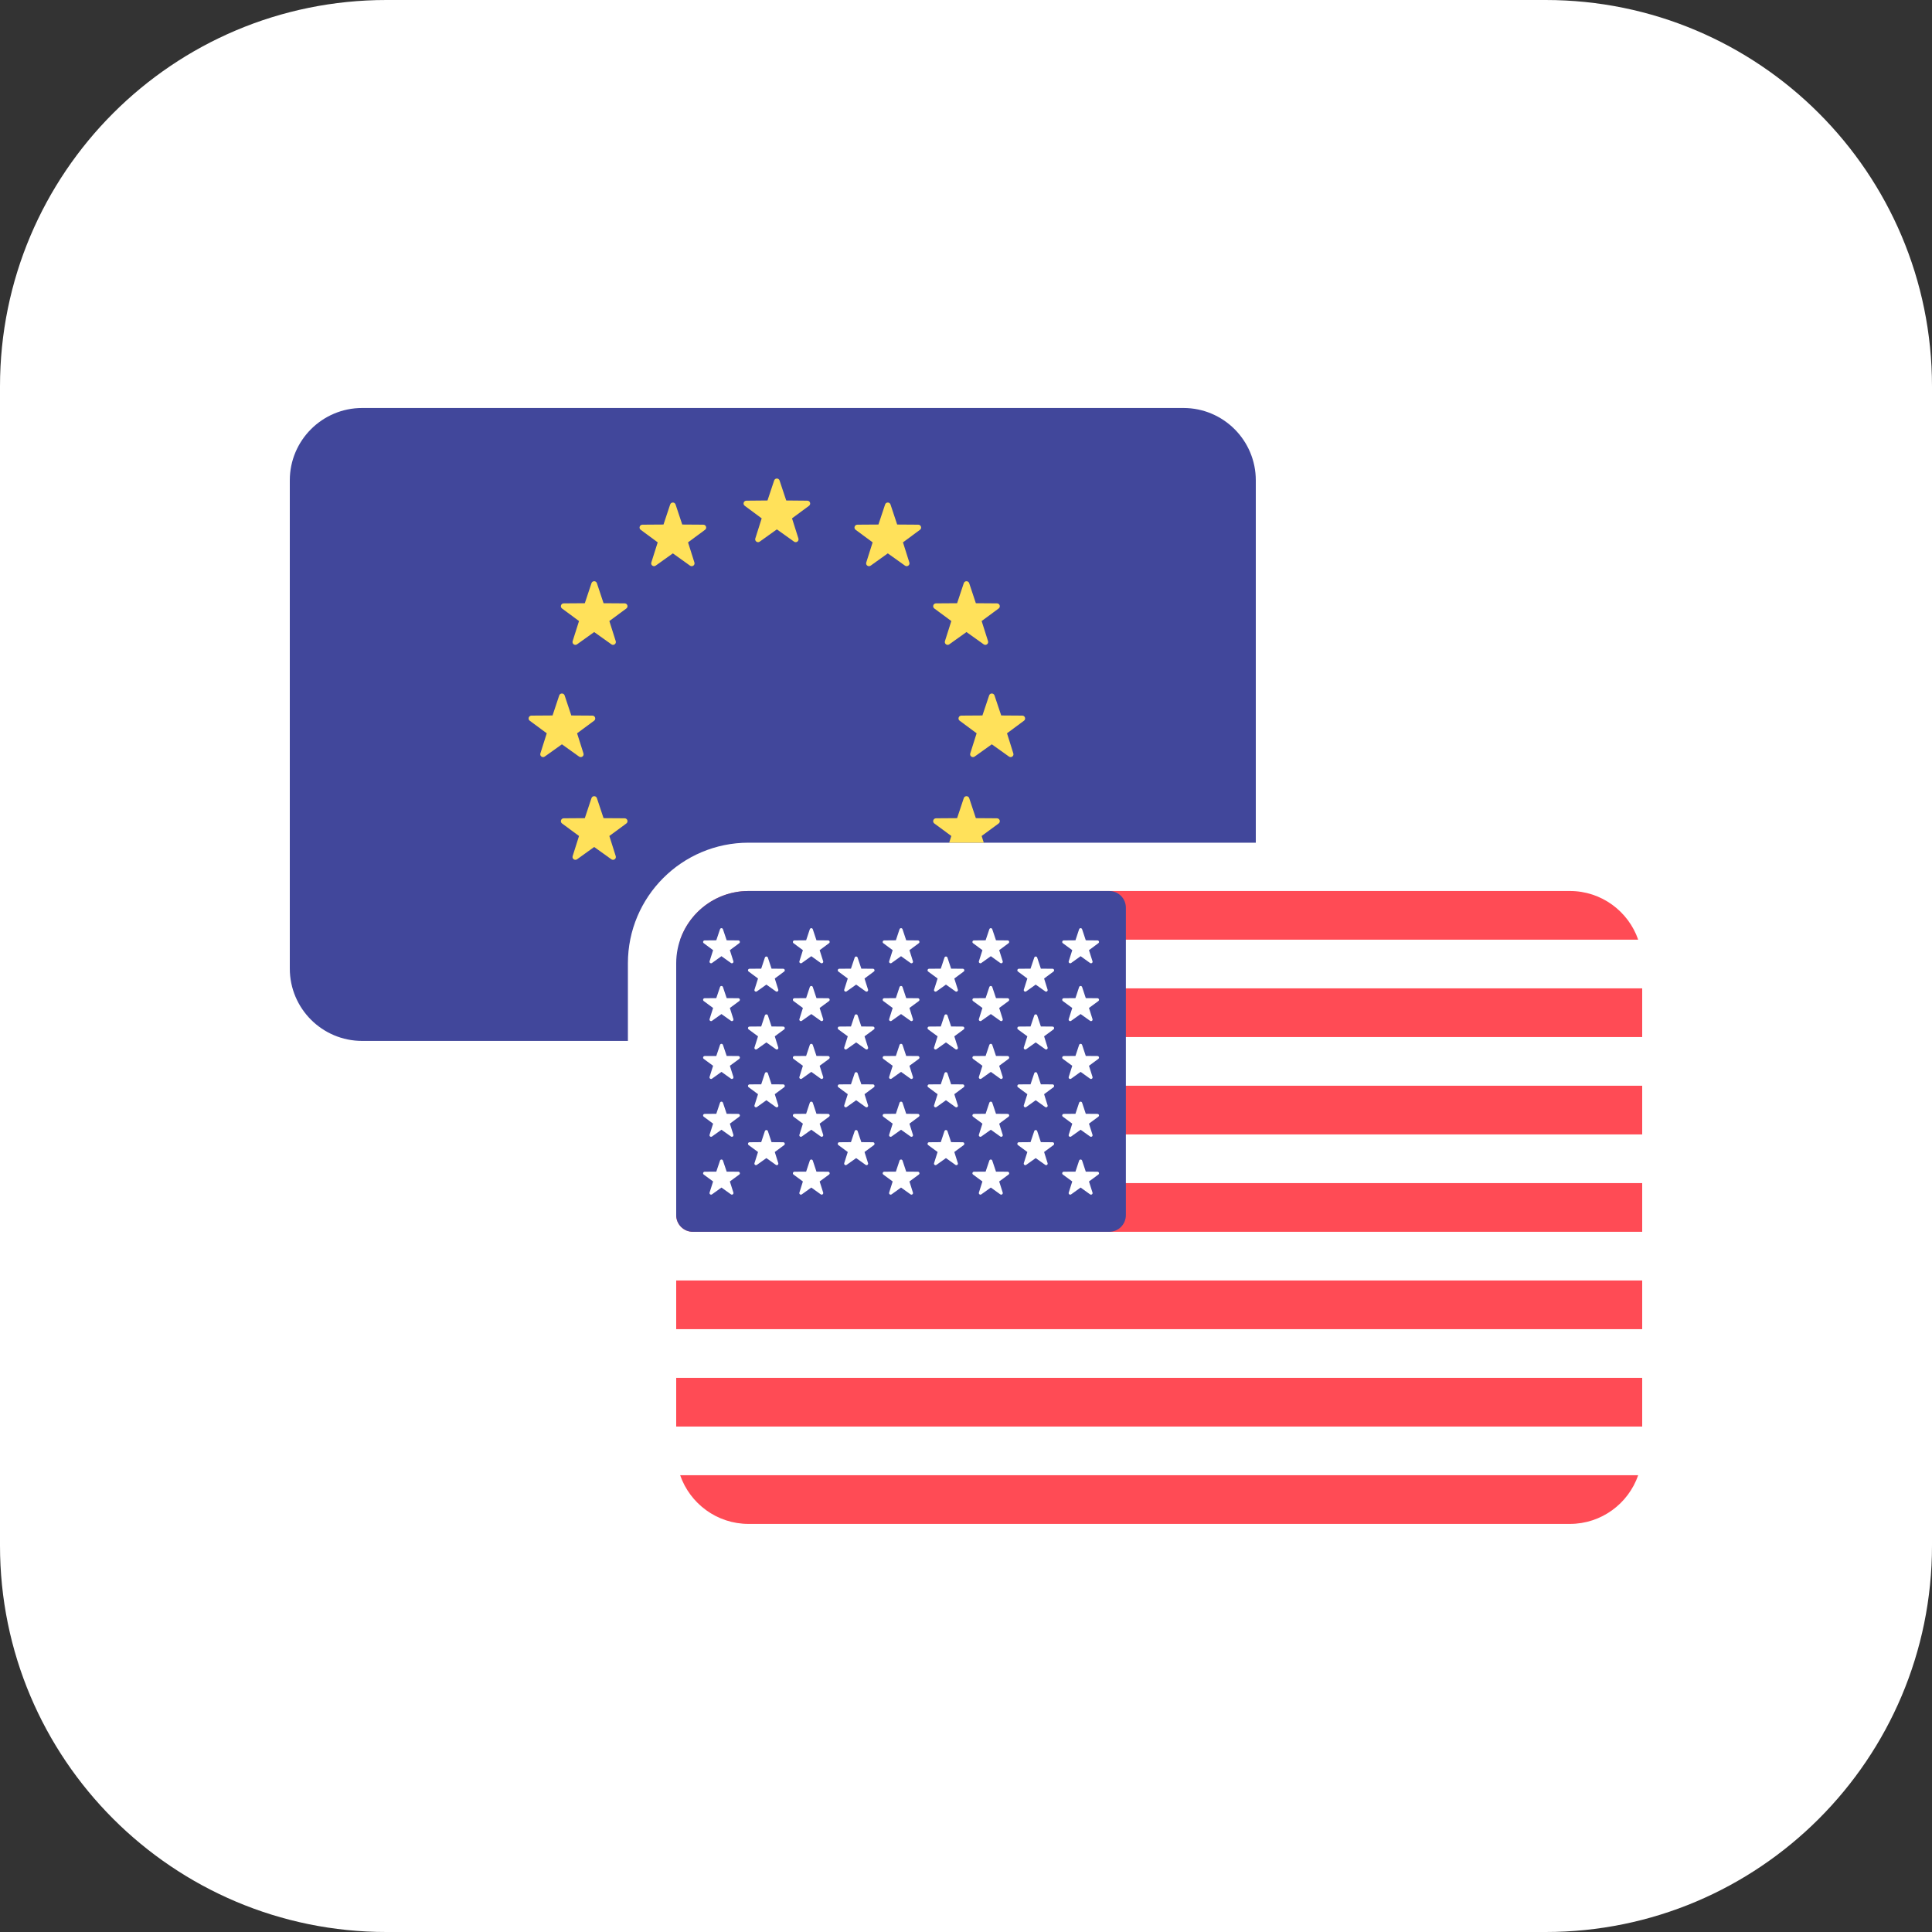 <svg width="40" height="40" viewBox="0 0 40 40" fill="none" xmlns="http://www.w3.org/2000/svg">
<rect x="0" y="0" width="40" height="40" fill="#333333" stroke="none"/>
<g clip-path="url(#clip0_62_632)">
<path d="M32 0H8C3.582 0 0 3.582 0 8V32C0 36.418 3.582 40 8 40H32C36.418 40 40 36.418 40 32V8C40 3.582 36.418 0 32 0Z" fill="#FFFFFF"/>
<path fill-rule="evenodd" clip-rule="evenodd" d="M7.498 8.447H24.502C25.329 8.447 26 9.118 26 9.945V17.447H15.498C14.118 17.447 13 18.566 13 19.945V21.551H7.498C6.671 21.551 6 20.88 6 20.053V9.945C6 9.118 6.671 8.447 7.498 8.447Z" fill="#41479B"/>
<path d="M16.14 9.948L16.278 10.362L16.715 10.366C16.772 10.366 16.795 10.438 16.75 10.472L16.398 10.732L16.53 11.148C16.547 11.202 16.486 11.247 16.44 11.214L16.084 10.96L15.729 11.214C15.683 11.247 15.621 11.202 15.638 11.148L15.77 10.732L15.419 10.472C15.373 10.438 15.396 10.366 15.453 10.366L15.89 10.362L16.028 9.948C16.046 9.894 16.122 9.894 16.14 9.948Z" fill="#FFE15A"/>
<path d="M20.59 14.398L20.729 14.813L21.166 14.816C21.222 14.816 21.245 14.889 21.2 14.922L20.849 15.182L20.98 15.599C20.997 15.652 20.936 15.697 20.89 15.664L20.534 15.41L20.179 15.664C20.133 15.697 20.071 15.652 20.088 15.599L20.22 15.182L19.869 14.922C19.823 14.889 19.847 14.816 19.903 14.816L20.34 14.813L20.479 14.398C20.496 14.345 20.572 14.345 20.59 14.398Z" fill="#FFE15A"/>
<path d="M11.69 14.398L11.828 14.813L12.265 14.816C12.322 14.816 12.345 14.889 12.3 14.922L11.948 15.182L12.08 15.599C12.097 15.652 12.036 15.697 11.989 15.664L11.634 15.41L11.278 15.664C11.232 15.697 11.171 15.652 11.188 15.599L11.32 15.182L10.968 14.922C10.923 14.889 10.946 14.816 11.003 14.816L11.44 14.813L11.578 14.398C11.596 14.345 11.672 14.345 11.69 14.398Z" fill="#FFE15A"/>
<path d="M12.358 12.074L12.496 12.489L12.933 12.492C12.99 12.492 13.013 12.565 12.968 12.598L12.616 12.858L12.748 13.274C12.765 13.328 12.704 13.373 12.658 13.34L12.302 13.086L11.947 13.34C11.9 13.373 11.839 13.328 11.856 13.274L11.988 12.858L11.636 12.598C11.591 12.565 11.614 12.492 11.671 12.492L12.108 12.489L12.246 12.074C12.264 12.02 12.34 12.02 12.358 12.074Z" fill="#FFE15A"/>
<path d="M18.437 10.445L18.575 10.86L19.012 10.863C19.069 10.864 19.092 10.936 19.047 10.969L18.695 11.229L18.827 11.646C18.844 11.699 18.783 11.744 18.737 11.711L18.381 11.457L18.026 11.711C17.98 11.744 17.918 11.7 17.935 11.646L18.067 11.229L17.715 10.969C17.67 10.936 17.693 10.864 17.75 10.863L18.187 10.86L18.325 10.445C18.343 10.391 18.419 10.391 18.437 10.445Z" fill="#FFE15A"/>
<path d="M19.954 12.074L19.816 12.489L19.379 12.492C19.322 12.492 19.299 12.565 19.344 12.598L19.696 12.858L19.564 13.274C19.547 13.328 19.608 13.373 19.654 13.34L20.01 13.086L20.366 13.34C20.412 13.373 20.473 13.328 20.456 13.274L20.324 12.858L20.676 12.598C20.721 12.565 20.698 12.492 20.641 12.492L20.204 12.489L20.066 12.074C20.048 12.02 19.972 12.02 19.954 12.074Z" fill="#FFE15A"/>
<path d="M12.246 16.524L12.108 16.939L11.671 16.942C11.614 16.943 11.591 17.015 11.636 17.049L11.988 17.308L11.856 17.725C11.839 17.779 11.9 17.823 11.947 17.791L12.302 17.536L12.658 17.791C12.704 17.823 12.765 17.779 12.748 17.725L12.616 17.308L12.968 17.049C13.013 17.015 12.99 16.943 12.933 16.942L12.496 16.939L12.358 16.524C12.34 16.471 12.264 16.471 12.246 16.524Z" fill="#FFE15A"/>
<path d="M13.875 10.445L13.737 10.86L13.3 10.863C13.243 10.864 13.22 10.936 13.265 10.969L13.617 11.229L13.485 11.646C13.468 11.699 13.529 11.744 13.575 11.711L13.931 11.457L14.286 11.711C14.332 11.744 14.394 11.7 14.377 11.646L14.245 11.229L14.597 10.969C14.642 10.936 14.619 10.864 14.562 10.863L14.125 10.86L13.987 10.445C13.969 10.391 13.893 10.391 13.875 10.445Z" fill="#FFE15A"/>
<path fill-rule="evenodd" clip-rule="evenodd" d="M20.204 16.939L20.066 16.524C20.048 16.471 19.972 16.471 19.954 16.524L19.816 16.939L19.379 16.942C19.322 16.943 19.299 17.015 19.344 17.049L19.696 17.308L19.652 17.447H20.368L20.324 17.308L20.676 17.049C20.721 17.015 20.698 16.943 20.641 16.942L20.204 16.939Z" fill="#FFE15A"/>
<path d="M32.502 18.449H15.498C14.671 18.449 14 19.12 14 19.947V30.055C14 30.882 14.671 31.552 15.498 31.552H32.502C33.329 31.552 34 30.882 34 30.055V19.947C34 19.12 33.329 18.449 32.502 18.449Z" fill="white"/>
<path d="M14.082 19.455H33.917C33.714 18.869 33.157 18.447 32.502 18.447H15.498C14.842 18.447 14.285 18.869 14.082 19.455Z" fill="#FF4B55"/>
<path d="M34 22.479H14V23.487H34V22.479Z" fill="#FF4B55"/>
<path d="M34 20.463H14V21.471H34V20.463Z" fill="#FF4B55"/>
<path d="M14 25.158C14 25.349 14.154 25.503 14.345 25.503H34V24.495H14V25.158Z" fill="#FF4B55"/>
<path d="M34 28.527H14V29.535H34V28.527Z" fill="#FF4B55"/>
<path d="M33.917 30.543H14.082C14.285 31.129 14.842 31.551 15.498 31.551H32.502C33.157 31.551 33.714 31.129 33.917 30.543Z" fill="#FF4B55"/>
<path d="M34 26.511H14V27.519H34V26.511Z" fill="#FF4B55"/>
<path d="M14.345 25.503H22.965C23.156 25.503 23.31 25.349 23.31 25.158V18.792C23.31 18.602 23.156 18.447 22.965 18.447H15.498C14.671 18.447 14 19.118 14 19.945V25.158C14 25.349 14.154 25.503 14.345 25.503Z" fill="#41479B"/>
<path d="M14.968 19.239L15.045 19.468L15.286 19.47C15.317 19.47 15.33 19.51 15.305 19.528L15.111 19.672L15.184 19.901C15.193 19.931 15.159 19.956 15.134 19.938L14.937 19.797L14.741 19.938C14.716 19.956 14.682 19.931 14.691 19.902L14.764 19.672L14.57 19.528C14.545 19.51 14.558 19.47 14.589 19.47L14.83 19.468L14.907 19.239C14.916 19.209 14.958 19.209 14.968 19.239Z" fill="white"/>
<path d="M14.968 20.436L15.045 20.665L15.286 20.667C15.317 20.667 15.33 20.707 15.305 20.726L15.111 20.869L15.184 21.099C15.193 21.129 15.159 21.153 15.134 21.135L14.937 20.995L14.741 21.135C14.716 21.153 14.682 21.129 14.691 21.099L14.764 20.869L14.57 20.726C14.545 20.707 14.558 20.667 14.589 20.667L14.83 20.665L14.907 20.436C14.916 20.406 14.958 20.406 14.968 20.436Z" fill="white"/>
<path d="M14.968 21.634L15.045 21.862L15.286 21.864C15.317 21.864 15.33 21.904 15.305 21.923L15.111 22.066L15.184 22.296C15.193 22.326 15.159 22.351 15.134 22.333L14.937 22.192L14.741 22.333C14.716 22.351 14.682 22.326 14.691 22.296L14.764 22.066L14.57 21.923C14.545 21.904 14.558 21.865 14.589 21.864L14.83 21.863L14.907 21.634C14.916 21.604 14.958 21.604 14.968 21.634Z" fill="white"/>
<path d="M14.968 22.831L15.045 23.06L15.286 23.062C15.317 23.062 15.33 23.102 15.305 23.12L15.111 23.264L15.184 23.494C15.193 23.524 15.159 23.548 15.134 23.53L14.937 23.39L14.741 23.53C14.716 23.548 14.682 23.524 14.691 23.494L14.764 23.264L14.57 23.12C14.545 23.102 14.558 23.062 14.589 23.062L14.83 23.06L14.907 22.831C14.916 22.801 14.958 22.801 14.968 22.831Z" fill="white"/>
<path d="M14.968 24.029L15.045 24.258L15.286 24.259C15.317 24.26 15.33 24.299 15.305 24.318L15.111 24.461L15.184 24.691C15.193 24.721 15.159 24.746 15.134 24.728L14.937 24.587L14.741 24.728C14.716 24.746 14.682 24.721 14.691 24.691L14.764 24.461L14.57 24.318C14.545 24.299 14.558 24.26 14.589 24.259L14.83 24.258L14.907 24.029C14.916 23.999 14.958 23.999 14.968 24.029Z" fill="white"/>
<path d="M15.898 19.826L15.974 20.055L16.215 20.057C16.247 20.057 16.26 20.097 16.235 20.115L16.041 20.259L16.113 20.489C16.123 20.518 16.089 20.543 16.063 20.525L15.867 20.385L15.671 20.525C15.645 20.543 15.611 20.518 15.621 20.489L15.694 20.259L15.5 20.115C15.474 20.097 15.487 20.057 15.519 20.057L15.76 20.055L15.836 19.826C15.846 19.796 15.888 19.796 15.898 19.826Z" fill="white"/>
<path d="M15.898 21.023L15.974 21.252L16.215 21.254C16.247 21.254 16.26 21.294 16.235 21.313L16.041 21.456L16.113 21.686C16.123 21.716 16.089 21.741 16.063 21.722L15.867 21.582L15.671 21.722C15.645 21.741 15.611 21.716 15.621 21.686L15.694 21.456L15.5 21.313C15.474 21.294 15.487 21.254 15.519 21.254L15.76 21.252L15.836 21.023C15.846 20.994 15.888 20.994 15.898 21.023Z" fill="white"/>
<path d="M15.898 22.221L15.974 22.45L16.215 22.451C16.247 22.452 16.26 22.492 16.235 22.51L16.041 22.654L16.113 22.884C16.123 22.913 16.089 22.938 16.063 22.92L15.867 22.779L15.671 22.92C15.645 22.938 15.611 22.913 15.621 22.884L15.694 22.654L15.5 22.51C15.474 22.492 15.487 22.452 15.519 22.451L15.76 22.45L15.836 22.221C15.846 22.191 15.888 22.191 15.898 22.221Z" fill="white"/>
<path d="M15.898 23.418L15.974 23.647L16.215 23.649C16.247 23.649 16.26 23.689 16.235 23.708L16.041 23.851L16.113 24.081C16.123 24.111 16.089 24.136 16.063 24.117L15.867 23.977L15.671 24.117C15.645 24.136 15.611 24.111 15.621 24.081L15.694 23.851L15.5 23.708C15.474 23.689 15.487 23.649 15.519 23.649L15.76 23.647L15.836 23.418C15.846 23.389 15.888 23.389 15.898 23.418Z" fill="white"/>
<path d="M16.828 19.239L16.904 19.468L17.145 19.47C17.177 19.47 17.189 19.51 17.164 19.528L16.97 19.672L17.043 19.902C17.052 19.931 17.018 19.956 16.993 19.938L16.797 19.797L16.601 19.938C16.575 19.956 16.541 19.931 16.551 19.902L16.623 19.672L16.429 19.528C16.404 19.51 16.417 19.47 16.448 19.47L16.69 19.468L16.766 19.239C16.776 19.209 16.818 19.209 16.828 19.239Z" fill="white"/>
<path d="M16.828 20.436L16.904 20.665L17.145 20.667C17.177 20.667 17.189 20.707 17.164 20.726L16.97 20.869L17.043 21.099C17.052 21.129 17.018 21.153 16.993 21.135L16.797 20.995L16.601 21.135C16.575 21.153 16.541 21.129 16.551 21.099L16.623 20.869L16.429 20.726C16.404 20.707 16.417 20.667 16.448 20.667L16.69 20.665L16.766 20.436C16.776 20.406 16.818 20.406 16.828 20.436Z" fill="white"/>
<path d="M16.828 21.634L16.904 21.862L17.145 21.864C17.177 21.864 17.189 21.904 17.164 21.923L16.97 22.066L17.043 22.296C17.052 22.326 17.018 22.351 16.993 22.333L16.797 22.192L16.601 22.333C16.575 22.351 16.541 22.326 16.551 22.296L16.623 22.066L16.429 21.923C16.404 21.904 16.417 21.864 16.448 21.864L16.69 21.862L16.766 21.634C16.776 21.604 16.818 21.604 16.828 21.634Z" fill="white"/>
<path d="M16.828 22.831L16.904 23.06L17.145 23.062C17.177 23.062 17.189 23.102 17.164 23.12L16.97 23.264L17.043 23.494C17.052 23.524 17.018 23.548 16.993 23.53L16.797 23.39L16.601 23.53C16.575 23.548 16.541 23.524 16.551 23.494L16.623 23.264L16.429 23.12C16.404 23.102 16.417 23.062 16.448 23.062L16.69 23.06L16.766 22.831C16.776 22.801 16.818 22.801 16.828 22.831Z" fill="white"/>
<path d="M16.828 24.029L16.904 24.258L17.145 24.259C17.177 24.26 17.189 24.299 17.164 24.318L16.97 24.461L17.043 24.691C17.052 24.721 17.018 24.746 16.993 24.728L16.797 24.587L16.601 24.728C16.575 24.746 16.541 24.721 16.551 24.691L16.623 24.461L16.429 24.318C16.404 24.299 16.417 24.26 16.448 24.259L16.69 24.258L16.766 24.029C16.776 23.999 16.818 23.999 16.828 24.029Z" fill="white"/>
<path d="M17.756 19.826L17.833 20.055L18.074 20.057C18.105 20.057 18.118 20.097 18.093 20.115L17.899 20.259L17.972 20.489C17.981 20.518 17.947 20.543 17.922 20.525L17.726 20.385L17.529 20.525C17.504 20.543 17.47 20.518 17.479 20.489L17.552 20.259L17.358 20.115C17.333 20.097 17.346 20.057 17.377 20.057L17.618 20.055L17.695 19.826C17.704 19.796 17.747 19.796 17.756 19.826Z" fill="white"/>
<path d="M17.756 21.023L17.833 21.252L18.074 21.254C18.105 21.254 18.118 21.294 18.093 21.313L17.899 21.456L17.972 21.686C17.981 21.716 17.947 21.741 17.922 21.722L17.726 21.582L17.529 21.722C17.504 21.741 17.47 21.716 17.479 21.686L17.552 21.456L17.358 21.313C17.333 21.294 17.346 21.254 17.377 21.254L17.618 21.252L17.695 21.023C17.704 20.994 17.747 20.994 17.756 21.023Z" fill="white"/>
<path d="M17.756 22.221L17.833 22.45L18.074 22.451C18.105 22.452 18.118 22.492 18.093 22.51L17.899 22.654L17.972 22.884C17.981 22.913 17.947 22.938 17.922 22.92L17.726 22.779L17.529 22.92C17.504 22.938 17.47 22.913 17.479 22.884L17.552 22.654L17.358 22.51C17.333 22.492 17.346 22.452 17.377 22.451L17.618 22.45L17.695 22.221C17.704 22.191 17.747 22.191 17.756 22.221Z" fill="white"/>
<path d="M17.756 23.418L17.833 23.647L18.074 23.649C18.105 23.649 18.118 23.689 18.093 23.708L17.899 23.851L17.972 24.081C17.981 24.111 17.947 24.136 17.922 24.117L17.726 23.977L17.529 24.117C17.504 24.136 17.47 24.111 17.479 24.081L17.552 23.851L17.358 23.708C17.333 23.689 17.346 23.649 17.377 23.649L17.618 23.647L17.695 23.418C17.704 23.389 17.747 23.389 17.756 23.418Z" fill="white"/>
<path d="M18.686 19.239L18.762 19.468L19.004 19.47C19.035 19.47 19.048 19.51 19.023 19.528L18.829 19.672L18.901 19.901C18.911 19.931 18.877 19.956 18.852 19.938L18.655 19.797L18.459 19.938C18.433 19.956 18.4 19.931 18.409 19.902L18.482 19.672L18.288 19.528C18.263 19.51 18.276 19.47 18.307 19.47L18.548 19.468L18.624 19.239C18.634 19.209 18.676 19.209 18.686 19.239Z" fill="white"/>
<path d="M18.686 20.436L18.762 20.665L19.004 20.667C19.035 20.667 19.048 20.707 19.023 20.726L18.829 20.869L18.901 21.099C18.911 21.129 18.877 21.153 18.852 21.135L18.655 20.995L18.459 21.135C18.433 21.153 18.4 21.129 18.409 21.099L18.482 20.869L18.288 20.726C18.263 20.707 18.276 20.667 18.307 20.667L18.548 20.665L18.624 20.436C18.634 20.406 18.676 20.406 18.686 20.436Z" fill="white"/>
<path d="M18.686 21.634L18.762 21.862L19.004 21.864C19.035 21.864 19.048 21.904 19.023 21.923L18.829 22.066L18.901 22.296C18.911 22.326 18.877 22.351 18.852 22.333L18.655 22.192L18.459 22.332C18.433 22.351 18.4 22.326 18.409 22.296L18.482 22.066L18.288 21.923C18.263 21.904 18.276 21.864 18.307 21.864L18.548 21.862L18.624 21.634C18.634 21.604 18.676 21.604 18.686 21.634Z" fill="white"/>
<path d="M18.686 22.831L18.762 23.06L19.004 23.062C19.035 23.062 19.048 23.102 19.023 23.12L18.829 23.264L18.901 23.494C18.911 23.524 18.877 23.548 18.852 23.53L18.655 23.39L18.459 23.53C18.433 23.548 18.4 23.524 18.409 23.494L18.482 23.264L18.288 23.12C18.263 23.102 18.276 23.062 18.307 23.062L18.548 23.06L18.624 22.831C18.634 22.801 18.676 22.801 18.686 22.831Z" fill="white"/>
<path d="M18.686 24.029L18.762 24.258L19.004 24.259C19.035 24.26 19.048 24.299 19.023 24.318L18.829 24.461L18.901 24.691C18.911 24.721 18.877 24.746 18.852 24.728L18.655 24.587L18.459 24.728C18.433 24.746 18.4 24.721 18.409 24.691L18.482 24.461L18.288 24.318C18.263 24.299 18.276 24.26 18.307 24.259L18.548 24.258L18.624 24.029C18.634 23.999 18.676 23.999 18.686 24.029Z" fill="white"/>
<path d="M19.616 19.826L19.692 20.055L19.933 20.057C19.965 20.057 19.977 20.097 19.952 20.115L19.758 20.259L19.831 20.489C19.841 20.518 19.807 20.543 19.781 20.525L19.585 20.385L19.389 20.525C19.363 20.543 19.329 20.518 19.339 20.489L19.412 20.259L19.217 20.115C19.192 20.097 19.205 20.057 19.236 20.057L19.478 20.055L19.554 19.826C19.564 19.796 19.606 19.796 19.616 19.826Z" fill="white"/>
<path d="M19.616 21.023L19.692 21.252L19.933 21.254C19.965 21.254 19.977 21.294 19.952 21.313L19.758 21.456L19.831 21.686C19.841 21.716 19.807 21.741 19.781 21.722L19.585 21.582L19.389 21.722C19.363 21.741 19.329 21.716 19.339 21.686L19.412 21.456L19.217 21.313C19.192 21.294 19.205 21.254 19.236 21.254L19.478 21.252L19.554 21.023C19.564 20.994 19.606 20.994 19.616 21.023Z" fill="white"/>
<path d="M19.616 22.221L19.692 22.45L19.933 22.451C19.965 22.452 19.977 22.492 19.952 22.51L19.758 22.654L19.831 22.884C19.841 22.913 19.807 22.938 19.781 22.92L19.585 22.779L19.389 22.92C19.363 22.938 19.329 22.913 19.339 22.884L19.412 22.654L19.217 22.51C19.192 22.492 19.205 22.452 19.236 22.451L19.478 22.45L19.554 22.221C19.564 22.191 19.606 22.191 19.616 22.221Z" fill="white"/>
<path d="M19.616 23.418L19.692 23.647L19.933 23.649C19.965 23.649 19.977 23.689 19.952 23.708L19.758 23.851L19.831 24.081C19.841 24.111 19.807 24.136 19.781 24.117L19.585 23.977L19.389 24.117C19.363 24.136 19.329 24.111 19.339 24.081L19.412 23.851L19.217 23.708C19.192 23.689 19.205 23.649 19.236 23.649L19.478 23.647L19.554 23.418C19.564 23.389 19.606 23.389 19.616 23.418Z" fill="white"/>
<path d="M20.544 19.239L20.621 19.468L20.862 19.47C20.893 19.47 20.906 19.51 20.881 19.528L20.687 19.672L20.76 19.902C20.769 19.931 20.735 19.956 20.71 19.938L20.514 19.797L20.317 19.938C20.292 19.956 20.258 19.931 20.267 19.902L20.34 19.672L20.146 19.528C20.121 19.51 20.134 19.47 20.165 19.47L20.406 19.468L20.483 19.239C20.492 19.209 20.535 19.209 20.544 19.239Z" fill="white"/>
<path d="M20.544 20.436L20.621 20.665L20.862 20.667C20.893 20.667 20.906 20.707 20.881 20.726L20.687 20.869L20.76 21.099C20.769 21.129 20.735 21.153 20.71 21.135L20.514 20.995L20.317 21.135C20.292 21.153 20.258 21.129 20.267 21.099L20.34 20.869L20.146 20.726C20.121 20.707 20.134 20.667 20.165 20.667L20.406 20.665L20.483 20.436C20.492 20.406 20.535 20.406 20.544 20.436Z" fill="white"/>
<path d="M20.544 21.634L20.621 21.862L20.862 21.864C20.893 21.864 20.906 21.904 20.881 21.923L20.687 22.066L20.76 22.296C20.769 22.326 20.735 22.351 20.71 22.333L20.514 22.192L20.317 22.333C20.292 22.351 20.258 22.326 20.267 22.296L20.34 22.066L20.146 21.923C20.121 21.904 20.134 21.864 20.165 21.864L20.406 21.862L20.483 21.634C20.492 21.604 20.535 21.604 20.544 21.634Z" fill="white"/>
<path d="M20.544 22.831L20.621 23.06L20.862 23.062C20.893 23.062 20.906 23.102 20.881 23.12L20.687 23.264L20.76 23.494C20.769 23.524 20.735 23.548 20.71 23.53L20.514 23.39L20.317 23.53C20.292 23.548 20.258 23.524 20.267 23.494L20.34 23.264L20.146 23.12C20.121 23.102 20.134 23.062 20.165 23.062L20.406 23.06L20.483 22.831C20.492 22.801 20.535 22.801 20.544 22.831Z" fill="white"/>
<path d="M20.544 24.029L20.621 24.258L20.862 24.259C20.893 24.26 20.906 24.299 20.881 24.318L20.687 24.461L20.76 24.691C20.769 24.721 20.735 24.746 20.71 24.728L20.514 24.587L20.317 24.728C20.292 24.746 20.258 24.721 20.267 24.691L20.34 24.461L20.146 24.318C20.121 24.299 20.134 24.26 20.165 24.259L20.406 24.258L20.483 24.029C20.492 23.999 20.535 23.999 20.544 24.029Z" fill="white"/>
<path d="M21.474 19.826L21.55 20.055L21.792 20.057C21.823 20.057 21.836 20.097 21.811 20.115L21.617 20.259L21.689 20.489C21.699 20.518 21.665 20.543 21.64 20.525L21.443 20.385L21.247 20.525C21.221 20.543 21.188 20.518 21.197 20.489L21.27 20.259L21.076 20.115C21.051 20.097 21.064 20.057 21.095 20.057L21.336 20.055L21.413 19.826C21.422 19.796 21.464 19.796 21.474 19.826Z" fill="white"/>
<path d="M21.474 21.023L21.55 21.252L21.792 21.254C21.823 21.254 21.836 21.294 21.811 21.313L21.617 21.456L21.689 21.686C21.699 21.716 21.665 21.741 21.64 21.722L21.443 21.582L21.247 21.722C21.221 21.741 21.188 21.716 21.197 21.686L21.27 21.456L21.076 21.313C21.051 21.294 21.064 21.254 21.095 21.254L21.336 21.252L21.413 21.023C21.422 20.994 21.464 20.994 21.474 21.023Z" fill="white"/>
<path d="M21.474 22.221L21.55 22.45L21.792 22.451C21.823 22.452 21.836 22.492 21.811 22.51L21.617 22.654L21.689 22.884C21.699 22.913 21.665 22.938 21.64 22.92L21.443 22.779L21.247 22.92C21.221 22.938 21.188 22.913 21.197 22.884L21.27 22.654L21.076 22.51C21.051 22.492 21.064 22.452 21.095 22.451L21.336 22.45L21.413 22.221C21.422 22.191 21.464 22.191 21.474 22.221Z" fill="white"/>
<path d="M21.474 23.418L21.55 23.647L21.792 23.649C21.823 23.649 21.836 23.689 21.811 23.708L21.617 23.851L21.689 24.081C21.699 24.111 21.665 24.136 21.64 24.117L21.443 23.977L21.247 24.117C21.221 24.136 21.188 24.111 21.197 24.081L21.27 23.851L21.076 23.708C21.051 23.689 21.064 23.649 21.095 23.649L21.336 23.647L21.413 23.418C21.422 23.389 21.464 23.389 21.474 23.418Z" fill="white"/>
<path d="M22.404 19.239L22.48 19.468L22.721 19.47C22.753 19.47 22.766 19.51 22.74 19.528L22.546 19.672L22.619 19.902C22.629 19.931 22.595 19.956 22.569 19.938L22.373 19.797L22.177 19.938C22.151 19.956 22.117 19.931 22.127 19.902L22.2 19.672L22.005 19.528C21.98 19.51 21.993 19.47 22.024 19.47L22.266 19.468L22.342 19.239C22.352 19.209 22.394 19.209 22.404 19.239Z" fill="white"/>
<path d="M22.404 20.436L22.48 20.665L22.721 20.667C22.753 20.667 22.766 20.707 22.74 20.726L22.546 20.869L22.619 21.099C22.629 21.129 22.595 21.153 22.569 21.135L22.373 20.995L22.177 21.135C22.151 21.153 22.117 21.129 22.127 21.099L22.2 20.869L22.005 20.726C21.98 20.707 21.993 20.667 22.024 20.667L22.266 20.665L22.342 20.436C22.352 20.406 22.394 20.406 22.404 20.436Z" fill="white"/>
<path d="M22.404 21.634L22.48 21.862L22.721 21.864C22.753 21.864 22.766 21.904 22.74 21.923L22.546 22.066L22.619 22.296C22.629 22.326 22.595 22.351 22.569 22.333L22.373 22.192L22.177 22.333C22.151 22.351 22.117 22.326 22.127 22.296L22.2 22.066L22.005 21.923C21.98 21.904 21.993 21.864 22.024 21.864L22.266 21.862L22.342 21.634C22.352 21.604 22.394 21.604 22.404 21.634Z" fill="white"/>
<path d="M22.404 22.831L22.48 23.06L22.721 23.062C22.753 23.062 22.766 23.102 22.74 23.12L22.546 23.264L22.619 23.494C22.629 23.524 22.595 23.548 22.569 23.53L22.373 23.39L22.177 23.53C22.151 23.548 22.117 23.524 22.127 23.494L22.2 23.264L22.005 23.12C21.98 23.102 21.993 23.062 22.024 23.062L22.266 23.06L22.342 22.831C22.352 22.801 22.394 22.801 22.404 22.831Z" fill="white"/>
<path d="M22.404 24.029L22.48 24.258L22.721 24.259C22.753 24.26 22.766 24.299 22.74 24.318L22.546 24.461L22.619 24.691C22.629 24.721 22.595 24.746 22.569 24.728L22.373 24.587L22.177 24.728C22.151 24.746 22.117 24.721 22.127 24.691L22.2 24.461L22.005 24.318C21.98 24.299 21.993 24.26 22.024 24.259L22.266 24.258L22.342 24.029C22.352 23.999 22.394 23.999 22.404 24.029Z" fill="white"/>
</g>
<defs>
<clipPath id="clip0_62_632">
<rect width="40" height="40" fill="white"/>
</clipPath>
</defs>
</svg>
